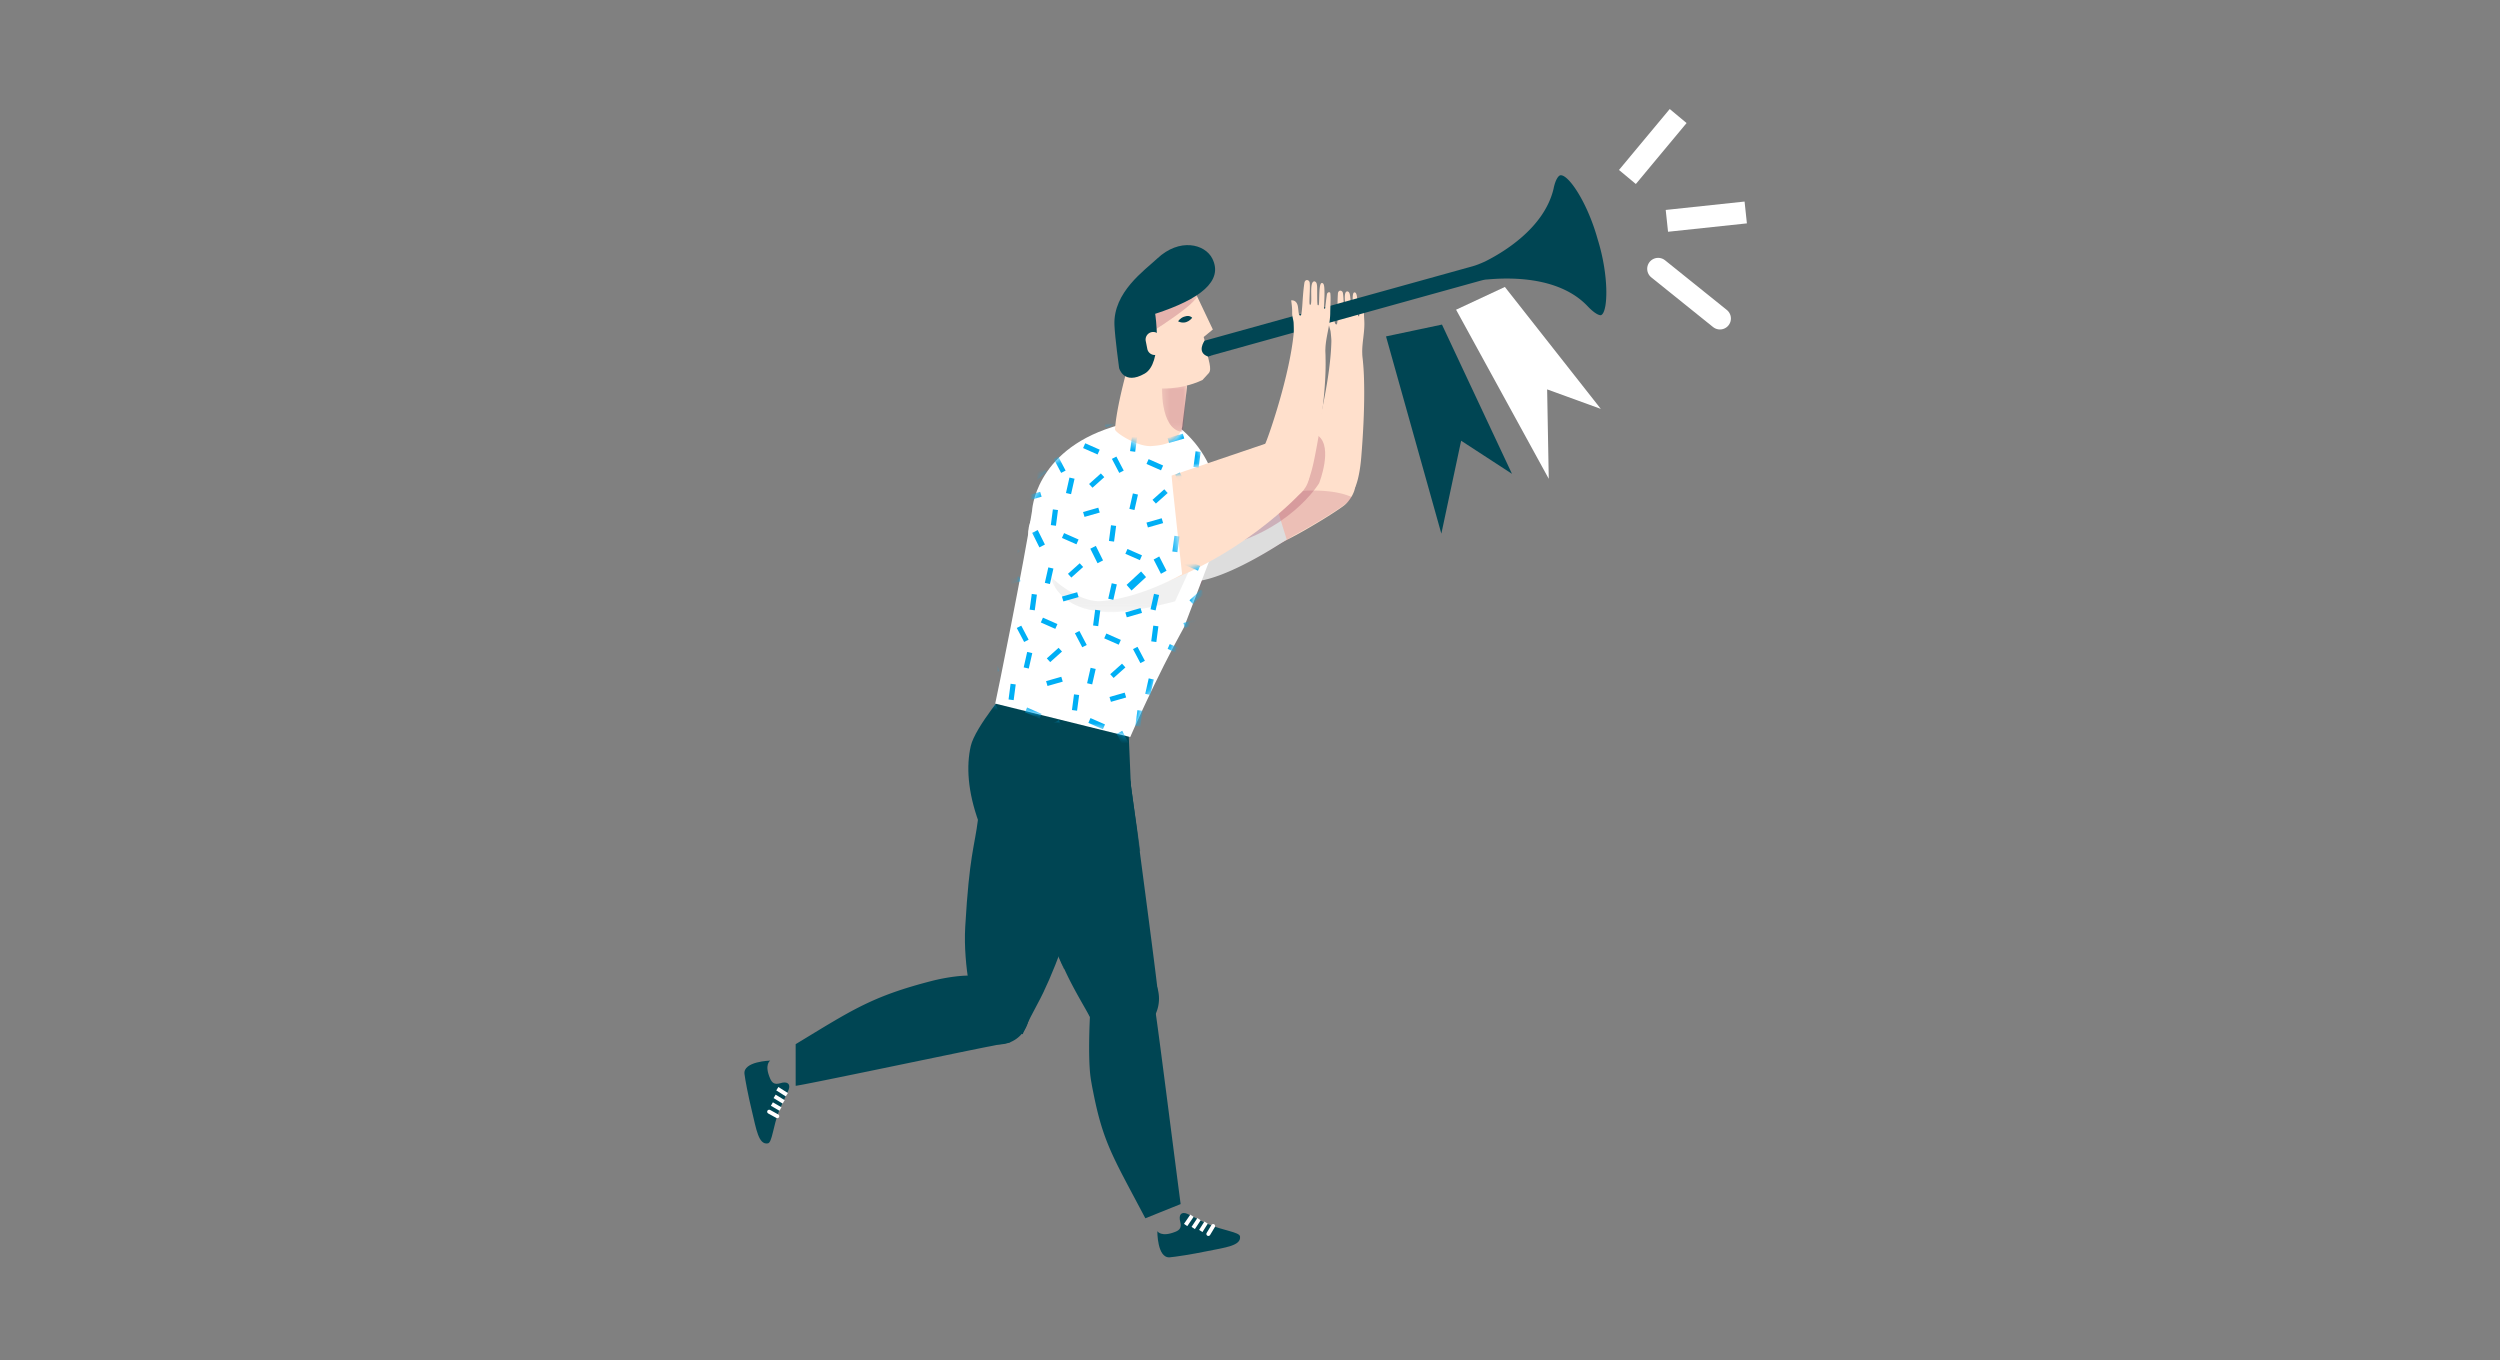 <svg viewBox="0 0 375 204" fill="none" xmlns="http://www.w3.org/2000/svg" aria-hidden="true" class="sc-sh3min-0 dtjTii"><rect x="0" y="0" width="375" height="204" fill="#808080" stroke="none"/><path d="M257.991 47.775l-9.267-7.452m2.999-22.917l-7.611 9.142 7.611-9.142zM261.86 31.87l-11.829 1.258 11.829-1.258z" stroke="#fff" stroke-width="3.291" stroke-linecap="round"></path><path fill-rule="evenodd" clip-rule="evenodd" d="M118.287 163.484c.334-.85-.123-1.358-1.271-.996-.923.285-1.268-.191-1.485-.686-.947-2.129.003-2.711.003-2.711s-4.073.103-3.863 1.992c.093.818.56 3.295 1.123 5.602.632 2.604.978 5.102 2.395 4.819.64-.121.784-2.626 1.661-4.845.382-.964 1.185-2.532 1.438-3.175" fill="#004553"></path><path d="M116.592 167.428l-1.217-.672m2.654-2.547l-1.43-.905 1.43.905zm-.479 1.072l-1.359-.826 1.359.826zm-.479 1.074l-1.288-.75 1.288.75z" stroke="#fff" stroke-width=".599" stroke-linecap="round"></path><path fill-rule="evenodd" clip-rule="evenodd" d="M179.37 86.606a64.425 64.425 0 003.408-1.114c.49-.173.974-.35 1.453-.537 3.699-1.406 7.051-3.023 9.781-4.485.111-.066.222-.12.324-.17.918-.5 1.759-.981 2.512-1.43 2.934-1.712 4.677-2.964 4.687-2.992.278-.19.651-.567.98-1.042.446-.64.818-1.465.799-2.298.002-.026.004-.05.004-.07-.024-.58-.427-1.131-1.027-1.612-1.744-1.42-5.126-2.315-5.136-2.308l-.219.057-19.989 5.77-.769.222c.105.312.298 1.014.552 1.928.205.768.441 1.69.687 2.66.037.13.067.26.106.392.768 3.003 1.604 6.323 1.81 6.933.007.033.02.066.037.095" fill="#FFE0CC"></path><path opacity=".2" fill-rule="evenodd" clip-rule="evenodd" d="M202.781 74.573c-.33.472-.7.851-.981 1.038-.01.03-1.752 1.282-4.686 2.994-.828.493-1.665.97-2.512 1.43a10.328 10.328 0 00-1.612 1.008c-2.326 1.482-8.173 4.988-12.259 5.574-.043.004-.085.01-.128.017l-.494 1.295-.355-1.321-.075-.28-.025-.092-.281-1.044-.188-.693-1.397-5.188-.28-.31s.056-.028.175-.079a80.573 80.573 0 014.819-1.986c.093-.035.19-.073.286-.108l.006.003h.006c2.465-.922 5.504-1.922 8.503-2.568.251-.056.507-.106.756-.157a28.85 28.85 0 013.359-.469s0-.002 0 0c.633-.05 1.268-.07 1.902-.056 2.928.054 4.6.586 5.461.992z" fill="#A33E60"></path><path fill-rule="evenodd" clip-rule="evenodd" d="M171.654 83.04c1.4 3.155 5.102 4.614 8.27 3.258a6.15 6.15 0 003.197-8.169c-1.405-3.155-5.106-4.613-8.275-3.257a6.145 6.145 0 00-3.192 8.168z" fill="#FFE0CC"></path><path fill-rule="evenodd" clip-rule="evenodd" d="M193.007 80.927s-.374.253-1.011.658c-2.327 1.482-8.174 4.987-12.26 5.574-.043.004-.086.01-.129.017a3.419 3.419 0 01-.848-.026 4.272 4.272 0 01-.781-.193 5.467 5.467 0 01-.98-.457c-.04-.02-.075-.044-.112-.066a6.77 6.77 0 01-.546-.37 8.976 8.976 0 01-1.737-1.72c-1.595-2.054-2.538-4.917-1.771-7.537a6.57 6.57 0 01.517-1.267c.129-.235.27-.463.429-.69a7.695 7.695 0 011.367-1.462 8.22 8.22 0 01.692-.522c1.233-.846 2.736-1.55 4.288-2.129 3.367-1.258 6.948-1.926 8.427-2.17.451-.072.705-.106.705-.106l.032.162c.182.7.377 1.396.587 2.088l.093.307c.314 1.064.703 2.347 1.095 3.63l.136.442.517 1.687.654 2.105.625 2.017.005.01.006.018z" fill="#DDD"></path><path fill-rule="evenodd" clip-rule="evenodd" d="M196.33 70.662l2.338.374 4.481 2.282c.275-.395.804-1.937 1.032-4.655.636-7.585.471-12.37.275-14.273-.048-.665-.114-.916-.114-1.32-.076-1.62.407-3.296.3-5.023-.062-.925-.06-2.226-.201-2.867-.105-.195-.437-.089-.458.238a69.34 69.34 0 00-.104 1.942c.01.114-.096.09-.158.042-.044-.07-.016-1.464-.126-2.505-.065-.613-.136-1.067-.446-1.036-.299.025-.268 1.063-.222 1.931.017.613.064 1.16.004 1.198-.059.091-.176.025-.177-.09-.09-.455-.133-1.316-.199-2.183a2.747 2.747 0 01-.026-.247c-.044-.315-.094-.507-.19-.63a.383.383 0 00-.24-.135c-.746.044-.14 2.366-.273 3.258-.023.088-.145.13-.173-.003-.113-.349-.074-2.22-.217-3.012-.086-.456-.735-.524-.753.146-.076 1.07-.058 2.313-.053 3.113-.003.994-.017 1.438-.165 1.46-.264 0-.282-.523-.408-1.098-.13-.749-.546-1.026-1.048-.944.078.38.235 1.06.268 1.733.022.444.244.983.307 1.348.024.15.133 1.164.123 1.481-.133 6.018-2.314 14.27-2.737 15.573-.16.51-.289 1.028-.387 1.553a15.392 15.392 0 00-.253 2.349z" fill="#FFE0CC"></path><path fill-rule="evenodd" clip-rule="evenodd" d="M240.214 47.243c-.155.137-.879-.045-2.098-1.337-4.336-4.555-11.934-4.27-15.024-3.985-.383.01-.737.11-1.184.231l-43.034 11.953-.089.027-.179.047c-.064.114-.064.114-.153.137-.088.027-.065.116-.155.141l-.063.113c.026.09-.064.114-.038.204.025.089-.066.114-.039.203l.023.089c.067.94-.241 1.89-.461 2.142l-2.08-7.483c.344.193.961.693 1.501 1.599l.025.088c.023.09.114.064.138.154.025.088.14.153.14.153s.024.088.112.063c0 0 .027.091.115.066.113.065.113.065.204.04l.178-.05.089-.023 42.768-11.88c.623-.172 1.222-.434 1.82-.697 2.613-1.302 8.891-4.964 10.305-10.924.279-1.42.776-2.04 1.071-2.025 1.23-.055 4.033 4.158 5.542 9.593 1.714 5.474 1.56 10.796.566 11.361zM162.38 121.282c3.472-1.998 6.994-4.05 7.166-4.118l.012-.008s0 .036.006.083v.025c.016.089.033.23.059.411v.025c.007.074.025.156.032.233.066.495.141 1.032.215 1.59.264 1.929.65 4.867 1.088 8.15 1.164 8.814 2.648 20.119 2.697 21.051l-10.196 3.784-.006-.009c-.951-1.878-4.446-7.267-5.436-11.77a152.676 152.676 0 01-.712-3.487c-.011-.086-.031-.156-.049-.239a152.555 152.555 0 01-.782-4.405 165.757 165.757 0 01-.818-5.634c-.086-.79-.156-1.363-.188-1.651-.024-.163-.024-.254-.024-.254.165.074 3.53-1.825 6.936-3.777z" fill="#004553"></path><path fill-rule="evenodd" clip-rule="evenodd" d="M162.83 149.8a5.507 5.507 0 008.264 4.771 5.51 5.51 0 10-8.264-4.771z" fill="#004553"></path><mask id="ridepublished-a" maskUnits="userSpaceOnUse" x="155" y="115" width="17" height="31"><path d="M155.656 115.398h15.376v29.977h-15.376v-29.977z" fill="#fff"></path></mask><g mask="url(#ridepublished-a)"><path fill-rule="evenodd" clip-rule="evenodd" d="M155.656 126.964c.167 1.311.429 3.237.817 5.633.216 1.338-.279 4.226.028 5.819.014.083 3.073 6.875 3.092 6.959 4.372-.761 10.49-16.853 11.365-17.702a.726.726 0 00.074-.066s-.657-4.539-1.162-8.085c-.074-.557-.148-1.094-.215-1.589-.007-.077-.024-.159-.032-.233v-.025c-.026-.139-.042-.28-.059-.412v-.024c-.006-.025-.006-.047-.017-.075-.13-.996-.222-1.675-.222-1.765l-6.945 5.883-6.724 5.682z" fill="#004553"></path></g><path d="M163.515 151.996s9.818-.205 9.842-.034c.636 4.383 2.773 21.321 3.738 28.65l-5.295 2.131c-4.811-9.144-6.327-11.286-7.84-19.041a38.215 38.215 0 01-.256-1.361 17.234 17.234 0 01-.24-1.973c-.239-3.414.051-8.373.051-8.373v.001zm-44.164 10.87c.507.04 23.8-4.87 28.693-5.834.444-.079.86-.163 1.236-.243 1.412-.275 2.26-.444 2.26-.444s-4.327-9.878-5.705-9.984c-1.393-.107-3.891.221-6.077.782-9.076 2.336-12.034 4.417-20.409 9.482l.002 6.241z" fill="#004553"></path><path fill-rule="evenodd" clip-rule="evenodd" d="M145.708 153.991a4.523 4.523 0 002.748 2.45 4.491 4.491 0 004.939-1.52 4.54 4.54 0 00.581-4.674 4.562 4.562 0 00-3.133-2.554 4.439 4.439 0 00-2.833.275c-.016.002-.024.007-.045.018a4.487 4.487 0 00-1.963 1.713 4.498 4.498 0 00-.294 4.292z" fill="#004553"></path><path fill-rule="evenodd" clip-rule="evenodd" d="M146.702 122.884c-.518 4.177-1.289 5.273-1.917 16.131-.351 6.106 1.334 12.479 1.334 12.479l4.464 2.232.665.339 2.016 1.005.143.068s.568-1.539 2.21-4.537c4.667-8.518 9.896-28.39 9.896-28.39-1.174-.357-18.384 1.16-18.811.673z" fill="#004553"></path><path fill-rule="evenodd" clip-rule="evenodd" d="M151.364 103.092s-5.106 5.961-5.754 8.83c-.666 2.957-.486 6.762 1.226 11.467.004.017 11.11 4.724 14.525 4.805.486.014 8.292-9.814 8.292-9.814l-.451-10.595-17.838-4.693z" fill="#004553"></path><path fill-rule="evenodd" clip-rule="evenodd" d="M182.532 81.127l-1.04 2.74-.171.442-.6 1.576-.127.341-.255.672-.495 1.295-2.235 5.88c-4.209 7.57-8.074 16.48-8.074 16.48l-.217-.053-20.035-4.963c.124-.414 4.333-21.179 5.522-28.89 0 0 .355-8.89 11.993-12.575.141-.045.301-.11.49-.147 1.727-.339 5.424.25 7.281.412.123.01 1.674-.827 2.776.148 7.467 6.614 5.122 15.215 5.187 16.642z" fill="#fff"></path><path fill-rule="evenodd" clip-rule="evenodd" d="M178.088 182.07c-.839-.36-1.356.081-1.043 1.236.254.933-.233 1.261-.735 1.462-2.159.868-2.71-.095-2.71-.095s-.039 4.069 1.854 3.926c.824-.064 3.315-.447 5.641-.929 2.621-.539 5.135-.797 4.904-2.222-.103-.643-2.602-.876-4.787-1.831-.955-.412-2.486-1.27-3.124-1.547z" fill="#004553"></path><path d="M181.972 183.903l-.717 1.192m-2.456-2.739l-.953 1.393.953-1.393zm1.057.516l-.874 1.325.874-1.325zm1.058.515l-.795 1.259.795-1.259z" stroke="#fff" stroke-width=".599" stroke-linecap="round"></path><path opacity=".28" fill-rule="evenodd" clip-rule="evenodd" d="M164.522 80.501c-1.231-3.414 2.099-4.93 5.493-6.184-.002-.003-.002-.012-.007-.017l.285-.076c.195-.062.391-.117.583-.16l20.299-5.244c.532.31 5.354-4.432 6.609-3.413 2.167 1.75.115 6.996.095 7.049-.008.047-4.639 7.71-15.95 9.842-.374.07-2.439.613-2.439.613s-.222 1.59-.414 1.599c-5.973 1.075-13.32-.583-14.554-4.008" fill="#A33E60"></path><path fill-rule="evenodd" clip-rule="evenodd" d="M167.247 64.4c-.033.455 3.518 2.794 5.698 2.492 1.828-.135 3.498-.594 4.231-2.352a2.52 2.52 0 00.204-.914l.643-5.308.035-.303-1.372-7.806-6.979 2.933s-2.151 7.02-2.46 11.259z" fill="#FFE0CC"></path><mask id="ridepublished-b" maskUnits="userSpaceOnUse" x="174" y="57" width="5" height="8"><path d="M174.291 57.429h3.797V64.8h-3.797V57.43z" fill="#fff"></path></mask><g mask="url(#ridepublished-b)"><path opacity=".28" fill-rule="evenodd" clip-rule="evenodd" d="M177.307 64.801c.119-.275.188-.577.204-.916l.577-6.457-3.784.144s-.403 6.775 3.003 7.228" fill="#A33E60"></path></g><path fill-rule="evenodd" clip-rule="evenodd" d="M180.55 50.551c.041.066.124.38.313 1.42.385 2.1.986 3.398.441 4.01l-.941 1.025c-3.559 1.653-6.816 1.22-6.816 1.22l-4.078 1.227c-.075-6.17-.109-5.937.368-12.714.243-3.455 2.299-5.242 4.314-5.39 3.944-.284 5.377 3.025 5.377 3.025l2.399 5.051-1.377 1.126z" fill="#FFE0CC"></path><path fill-rule="evenodd" clip-rule="evenodd" d="M178.827 47.666s-.813 1.162-2.109.537c-.005-.007.28-.465.855-.685.542-.205.968-.145 1.255.148" fill="#004553"></path><mask id="ridepublished-c" maskUnits="userSpaceOnUse" x="169" y="43" width="11" height="9"><path d="M169.083 43.032h10.545v8.424h-10.545v-8.424z" fill="#fff"></path></mask><g mask="url(#ridepublished-c)"><path opacity=".28" fill-rule="evenodd" clip-rule="evenodd" d="M179.079 43.032l-9.612 3.635-.384 4.718.977.07s8.832-5.238 9.568-7.056l-.549-1.367z" fill="#A33E60"></path></g><path d="M173.277 47.073s1.182 7.391-1.576 8.968c-3.152 1.8-3.834-.828-3.834-.828s-.627-4.585-.701-6.466c-.198-4.928 4.548-8.204 6.405-9.955 3.352-3.154 7.178-2.203 8.279 0 1.672 3.343-1.8 6.082-8.573 8.28zm34.626 3.388l8.392-1.775 10.502 22.387-7.626-4.964-2.968 13.942-8.3-29.59z" fill="#004553"></path><path fill-rule="evenodd" clip-rule="evenodd" d="M218.412 46.455l7.316-3.414 14.393 18.294-8.05-2.928.243 13.415-13.902-25.367z" fill="#fff"></path><path fill-rule="evenodd" clip-rule="evenodd" d="M180.69 51.098s-1.263 1.746.48 2.37c.378.134 1.625-1.298 1.625-1.298l-2.105-1.072z" fill="#004553"></path><path fill-rule="evenodd" clip-rule="evenodd" d="M174.329 51.917a1.136 1.136 0 01-2.228.442l-.239-1.203a1.138 1.138 0 112.233-.441l.234 1.202z" fill="#FFE0CC"></path><mask id="ridepublished-d" maskUnits="userSpaceOnUse" x="157" y="84" width="22" height="8"><path d="M157.51 84.342h21.43v7.493h-21.43v-7.493z" fill="#fff"></path></mask><g mask="url(#ridepublished-d)"><path opacity=".46" fill-rule="evenodd" clip-rule="evenodd" d="M174.974 85.96l-17.464.05s.388 5.38 8.533 5.81c3.72.196 10.221-1.628 10.221-1.628l2.676-5.85-3.966 1.617z" fill="#DDD"></path></g><path fill-rule="evenodd" clip-rule="evenodd" d="M165.211 74.903L191.6 65.95c.032-.006 3.699 7.123 3.951 7.511-.011.06-9.861 11.136-25.597 15.487-.124.03-4.158-12.266-4.743-14.045" fill="#FFE0CC"></path><path d="M161.379 84.63c1.621 3.788 6.006 5.563 9.799 3.955a7.415 7.415 0 003.925-9.756c-1.617-3.78-6.005-5.557-9.795-3.955a7.409 7.409 0 00-3.928 9.756h-.001zm30.583-9.813a3.794 3.794 0 004.387-3.072 3.783 3.783 0 10-7.448-1.314 3.78 3.78 0 003.061 4.386z" fill="#FFE0CC"></path><path fill-rule="evenodd" clip-rule="evenodd" d="M195.347 45.808c-.085 1.046-.131 1.517-.296 1.528-.275-.018-.256-.581-.341-1.19-.08-.807-.498-1.14-1.034-1.094.055.416.163 1.142.15 1.864-.021.473.181 1.064.212 1.45.016.166.053 1.248.022 1.58-.619 6.367-3.582 14.943-4.132 16.285-.814 2.005-.99 4.094-.99 4.094l7.342 1.735c.304-.91.56-1.662.911-3.42 1.592-7.926 1.701-12.897 1.641-14.922.001-.712-.049-.988-.02-1.416.054-1.72.692-3.456.723-5.297.004-.989.106-2.36.008-3.058-.1-.208-.451-.127-.51.216-.098.68-.212 1.677-.258 2.058-.004.112-.115.083-.169.028-.046-.074.099-1.55.06-2.658-.019-.663-.063-1.15-.391-1.139-.323 0-.365 1.106-.393 2.028-.019.65-.019 1.236-.081 1.276-.066.092-.186.012-.18-.12-.059-.485-.038-1.4-.048-2.324 0-.09-.005-.175-.003-.26-.017-.336-.06-.55-.147-.685a.47.47 0 00-.246-.165c-.793-.013-.338 2.5-.544 3.433-.03.095-.168.128-.188-.017-.09-.378.1-2.357.012-3.207-.058-.485-.739-.617-.809.096-.167 1.127-.245 2.45-.301 3.3z" fill="#FFE0CC"></path><path fill-rule="evenodd" clip-rule="evenodd" d="M175.689 70.88c.019.756 1.629 15.267 1.629 15.267s-6.229 3.585-12.176 4.026c-5.318.395-16.37-9.917-7.694-15.025 5.6-3.3 18.241-4.269 18.241-4.269z" fill="#fff"></path><mask id="ridepublished-e" maskUnits="userSpaceOnUse" x="149" y="64" width="33" height="47"><path d="M166.967 64.016c.089.418.182.68.279.784.427.463 3.524 2.498 5.314 2.119 1.79-.38 4.123-.38 4.535-2.361.015-.075.033-.15.052-.224.068.044.133.095.197.151 1.754 1.553 2.966 3.216 3.796 4.87l-5.5 1.94 1.455 15.06 4.16-2.013.066-.04-.001.007-.599 1.576-.128.341-.255.672-.494 1.295-2.235 5.88c-4.21 7.57-8.075 16.48-8.075 16.48l-.216-.053-20.036-4.963.013-.052c.286-1.222 4.345-21.288 5.509-28.839 0 0 .355-8.889 11.993-12.574l.148-.05.022-.006z" fill="#fff"></path></mask><g mask="url(#ridepublished-e)" fill-rule="evenodd" clip-rule="evenodd" fill="#00AFF5"><path d="M156.726 87.428l.521-2.32.764.174-.522 2.32-.763-.174zM160.703 86.635l-.511-.56 1.768-1.586.511.56-1.768 1.586zM161.467 81.647l-2.176-.96.32-.721 2.175.96-.319.721zM164.374 81.883l-.828.425 1.084 2.178.828-.426-1.084-2.177zM166.34 81.14l.31-2.356.769.104-.31 2.356-.769-.104zM162.675 77.535l-.215-.73 2.284-.653.216.73-2.285.653zM151.193 84.258l-.512-.56 1.766-1.588.512.56-1.766 1.588zM152.748 79.27l-2.175-.962.32-.72 2.174.96-.319.721zM155.655 79.505l-.828.426 1.084 2.177.828-.426-1.084-2.177zM157.623 78.763l.307-2.357.769.103-.307 2.357-.769-.103zM153.956 75.156l-.215-.729 2.284-.653.216.73-2.285.652zM166.235 89.804l.526-2.318.763.175-.525 2.318-.764-.175zM171.905 86.565l-.74-.847-2.176 2.012.74.847 2.176-2.012zM170.98 84.023l-2.177-.955.318-.722 2.177.955-.318.722zM173.886 83.468l-.84.46 1.096 2.143.839-.46-1.095-2.143zM175.85 82.724l.314-2.355.769.105-.314 2.355-.769-.105zM172.186 79.12l-.215-.73 2.284-.652.216.729-2.285.652zM172.577 91.39l.525-2.319.763.175-.524 2.318-.764-.174zM178.933 90.598l-.511-.561 1.77-1.584.51.56-1.769 1.585zM179.698 85.609l-2.176-.957.318-.722 2.177.957-.319.722zM182.604 85.846l-.827.426 1.084 2.177.827-.426-1.084-2.177zM180.905 81.497l-.215-.73 2.285-.65.215.728-2.285.652zM159.896 73.953l.522-2.32.764.175-.523 2.318-.763-.173zM163.873 73.16l-.511-.56 1.769-1.585.511.56-1.769 1.586zM164.636 68.174l-2.174-.963.321-.721 2.174.963-.321.72zM167.888 70.934l-1.104-2.104.673-.344 1.104 2.103-.673.345zM169.51 67.665l.312-2.356.769.105-.312 2.355-.769-.104zM165.844 64.058l-.214-.73 2.285-.649.215.73-2.286.65zM150.385 72.368l.521-2.32.764.174-.521 2.32-.764-.174zM155.153 72.367l-.51-.562 1.77-1.582.511.561-1.771 1.583zM153.82 64.642l-.514 1.194 2.108 1.031.469-1.21-2.063-1.015zM159.171 70.933l-1.106-2.101.672-.346 1.106 2.102-.672.346zM160.788 65.285l.318-2.355.769.107-.318 2.355-.769-.107zM169.405 76.33l.528-2.319.763.176-.528 2.318-.763-.176zM173.383 75.537l-.51-.562 1.772-1.581.509.561-1.771 1.582zM174.15 70.55l-2.177-.959.32-.721 2.176.958-.319.721zM177.403 73.311l-1.109-2.1.671-.347 1.109 2.1-.671.347zM179.023 70.043l.309-2.356.769.104-.308 2.356-.77-.104zM175.359 66.44l-.218-.728 2.283-.66.218.73-2.283.658zM178.127 78.709l.521-2.32.764.174-.521 2.32-.764-.174zM182.867 72.929l-2.174-.961.32-.721 2.174.96-.32.722zM155.918 107.804l-2.175-.96.32-.722 2.175.961-.32.721zM158.825 108.039l-.827.426 1.084 2.178.827-.426-1.084-2.178zM160.792 106.504l.31-2.356.769.104-.31 2.356-.769-.104zM157.126 102.899l-.215-.729 2.284-.654.216.729-2.285.654zM149.314 105.662l-.828.425 1.084 2.178.828-.426-1.084-2.177zM151.282 104.919l.307-2.356.769.103-.307 2.356-.769-.103zM147.615 101.313l-.216-.729 2.285-.653.215.729-2.284.653zM165.431 109.387l-2.177-.955.318-.722 2.178.955-.319.722zM168.337 109.625l-.839.46 1.096 2.143.839-.46-1.096-2.143zM170.302 108.881l.313-2.356.769.106-.313 2.355-.769-.105zM166.638 105.276l-.216-.729 2.285-.652.215.729-2.284.652zM174.15 111.765l-2.177-.956.319-.722 2.177.957-.319.721zM179.023 111.26l.308-2.356.769.103-.307 2.357-.77-.104zM175.356 107.654l-.215-.73 2.285-.651.215.729-2.285.652zM153.555 100.109l.522-2.319.764.174-.523 2.319-.763-.174zM157.532 99.317l-.511-.56 1.769-1.586.511.561-1.769 1.585zM158.295 94.33l-2.174-.962.321-.721 2.174.962-.321.721zM162.34 97.09l-1.104-2.103.673-.345 1.103 2.104-.672.345zM163.961 93.821l.312-2.355.769.104-.312 2.356-.769-.105zM159.503 90.215l-.214-.73 2.286-.65.214.73-2.286.65zM148.812 97.731l-.51-.561 1.771-1.583.51.561-1.771 1.583zM147.479 90.798l-.514 1.195 2.109 1.03.468-1.21-2.063-1.015zM153.622 96.298l-1.106-2.102.672-.346 1.106 2.102-.672.346zM154.447 91.442l.318-2.355.769.107-.318 2.355-.769-.107zM150.787 87.84l-.217-.729 2.283-.656.217.729-2.283.656zM163.064 102.486l.528-2.318.763.176-.528 2.317-.763-.175zM167.042 101.694l-.51-.562 1.771-1.582.51.562-1.771 1.582zM167.808 96.706l-2.176-.958.319-.722 2.176.959-.319.721zM171.062 99.468l-1.109-2.1.671-.347 1.109 2.1-.671.347zM172.682 96.2l.308-2.356.769.103-.308 2.357-.769-.104zM169.017 92.597l-.217-.728 2.283-.66.217.729-2.283.659zM171.786 104.073l.521-2.319.764.173-.521 2.319-.764-.173zM175.765 103.282l-.512-.56 1.765-1.589.512.56-1.765 1.589zM177.319 98.293l-2.175-.961.32-.721 2.175.96-.32.722zM180.574 101.053l-1.11-2.1.671-.347 1.11 2.1-.671.347zM177.734 94.179l-.215-.73 2.285-.65.215.728-2.285.652z"></path></g></svg>